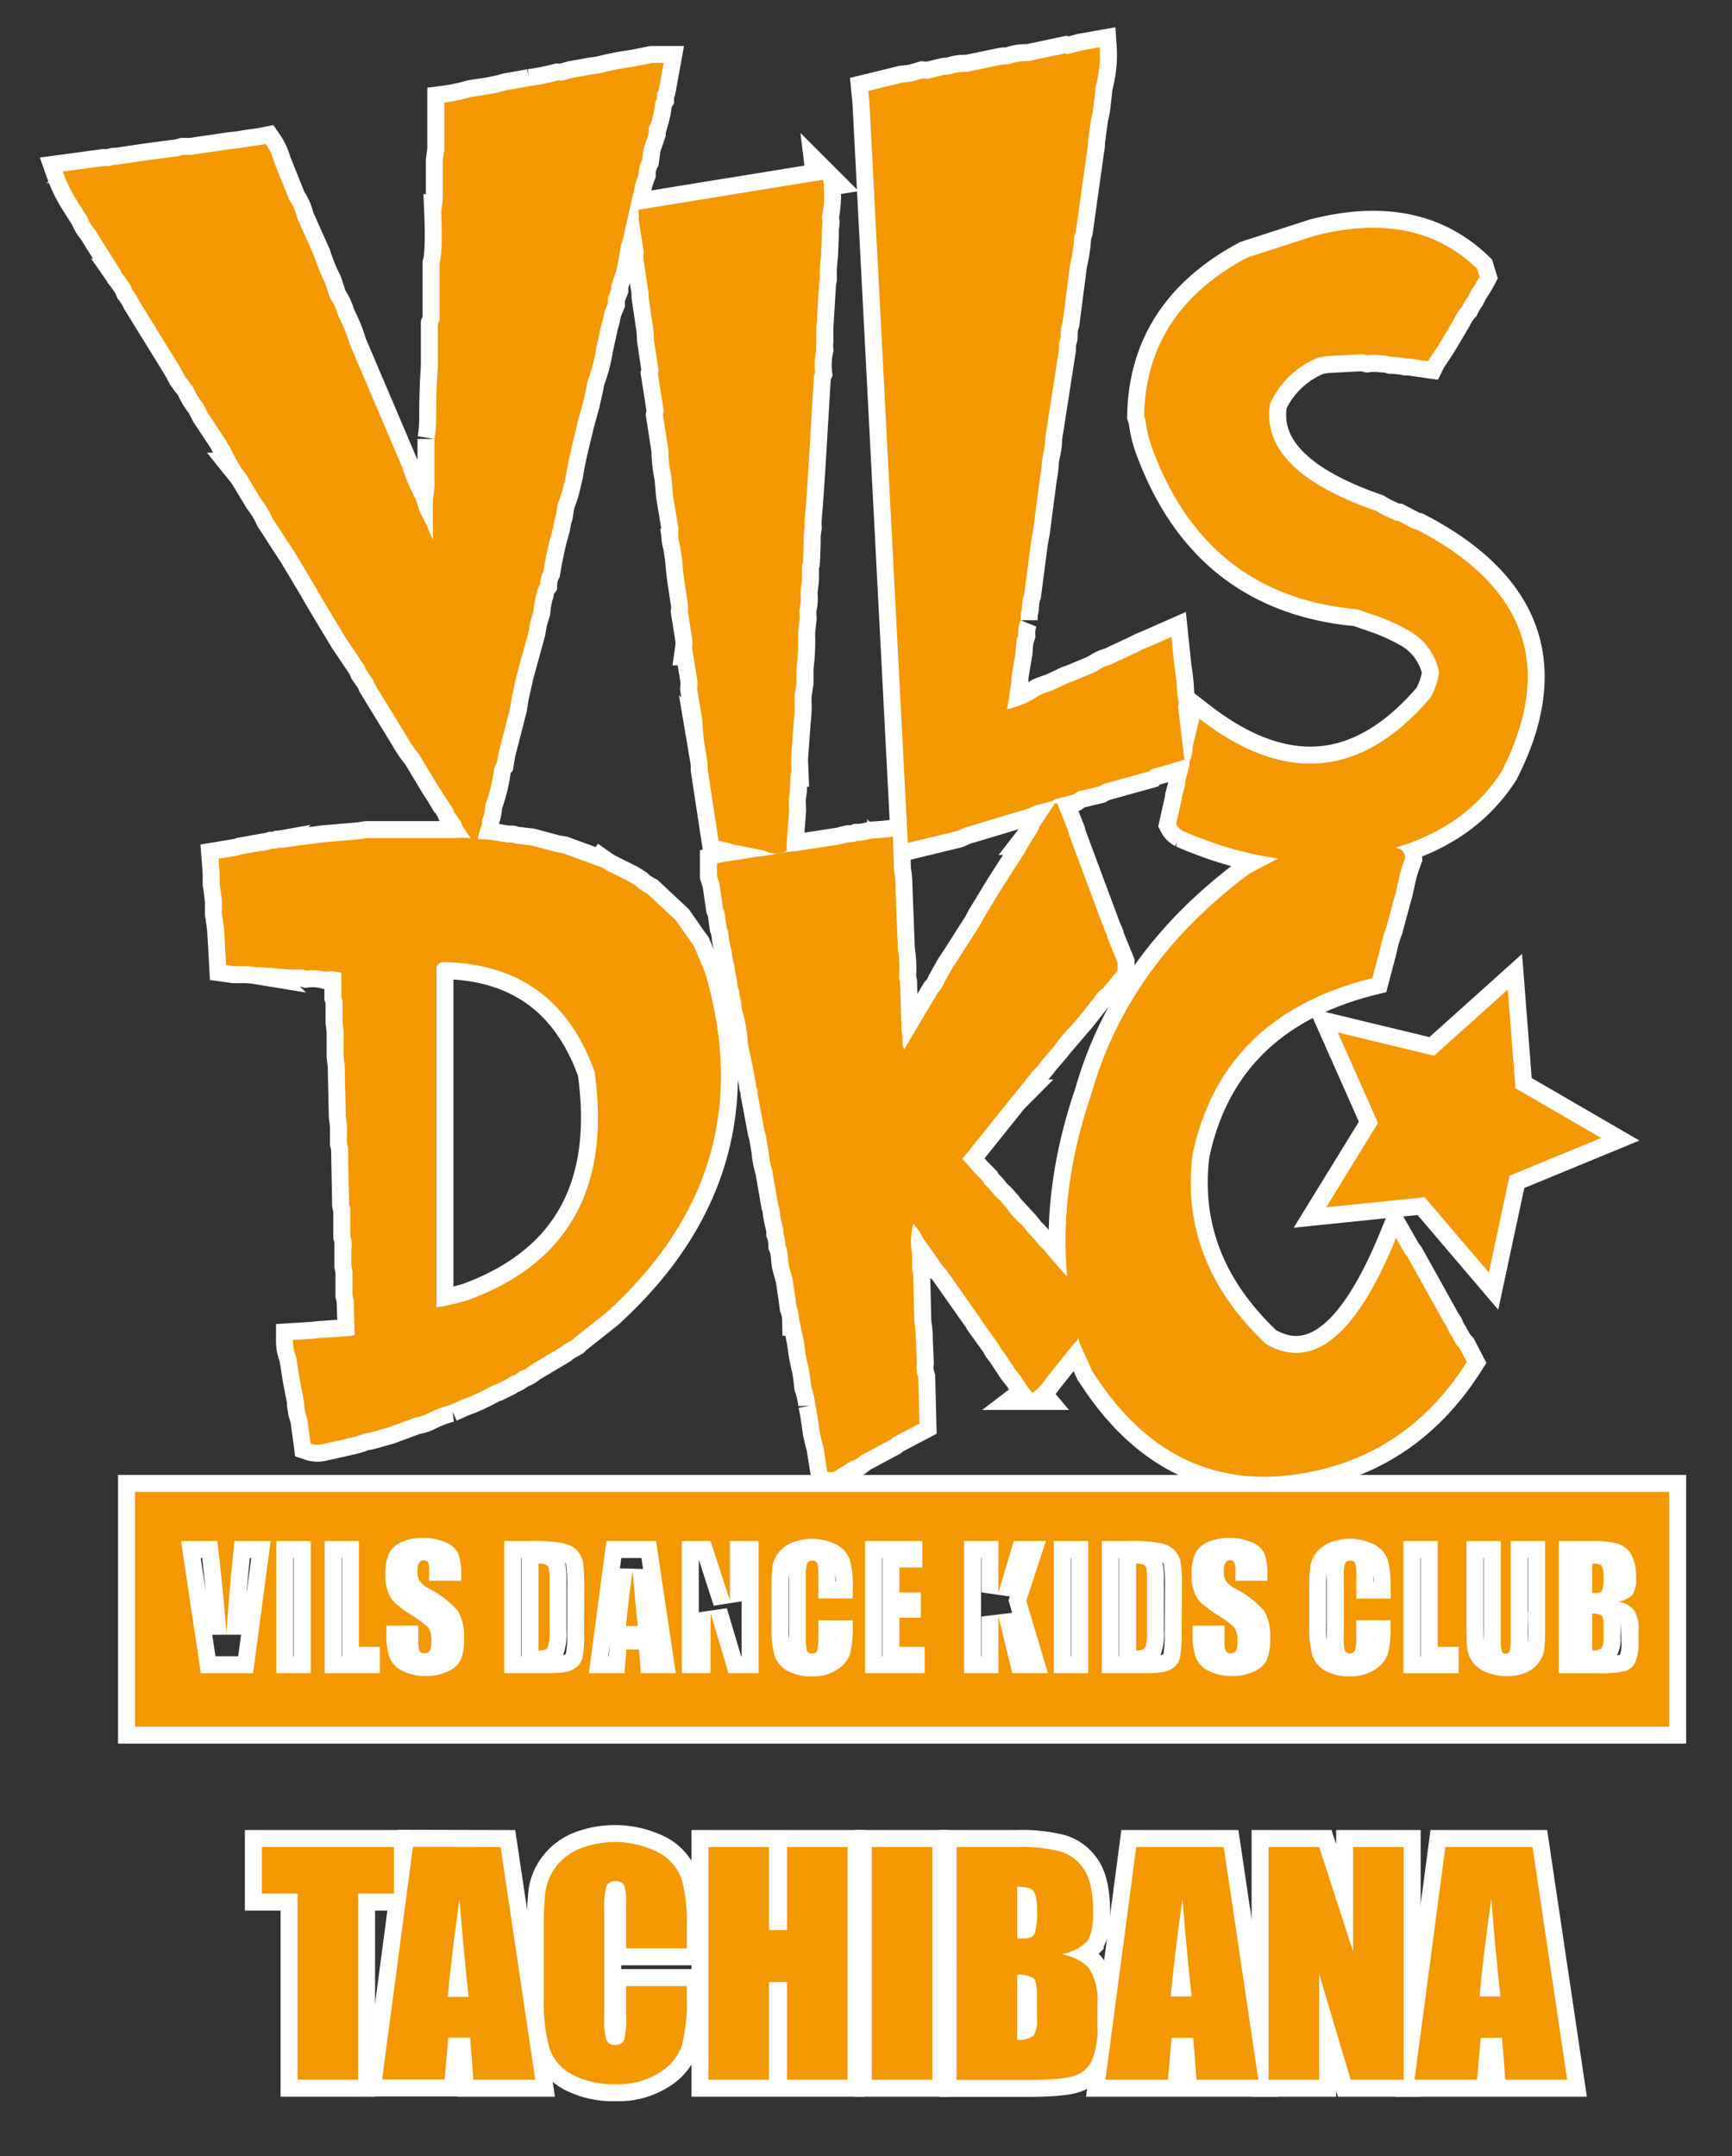 <svg id="レイヤー_1" data-name="レイヤー 1" xmlns="http://www.w3.org/2000/svg" viewBox="0 0 255 317.43"><rect x="0" y="0" width="255" height="317.43" fill="#333333" stroke="none"/><defs><style>.cls-1{fill:#f39800;}.cls-2{fill:none;stroke:#fff;stroke-width:5px;}</style></defs><title>img_logo</title><path class="cls-1" d="M96,9.27h1.71l-.73,4-.24.41v.82l-.25.41-.24,1.63c-.17.67-.29,1.15-.37,1.42a3.71,3.71,0,0,1-.37.82v.82l-.73,2.17-.25,1.83a3.9,3.9,0,0,0-.49,2,14.09,14.09,0,0,0-.74,2.65l-.24,1-1.14,5a11,11,0,0,1-.49,1.83L91,38.62l-.24,1.15L90,42v.61l-.49,1.22v.82L89,45.89l-.25,1.23-.24.81-.74,3.4A22.88,22.88,0,0,1,86.54,56l-.24,1.23-.49,2.18-.73,2.65-.74,3.05c-.49,2-.82,3.65-1,4.83l-.24,1a17.14,17.14,0,0,1-1,3.26l-.24,1.63-.24.82-.17,1L81,79.26c-.49,2-.81,3.67-1,4.89A4.37,4.37,0,0,0,79.53,86a2.9,2.9,0,0,0-.5,1.36A11.69,11.69,0,0,0,78.54,90l-.49,1.64-.24,1.42-1.72,6.26-.73,3.26-.25,1.63-1.71,6.66-.24,1.42a3.08,3.08,0,0,0-.49,1.43,23.67,23.67,0,0,1-1.23,4.82,6.2,6.2,0,0,1-.48,2.25v.61a12.31,12.31,0,0,0-.74,2.85.76.76,0,0,1-.66-.41l-1.47-2.24-.24-.61-1-1.43-.24-.6-1.22-1.84a29.79,29.79,0,0,0-1-1.57l-2.69-4.48A15.94,15.94,0,0,1,60,108.61l-4.82-7.88-.25-.61-1-1.43-.24-.61-2.69-4-.74-1.22-2.45-4.08-.72-1.22-.66-1.16-.74-1.22L45,84l-.74-1.23-.73-1.22L40.1,76.27l-.48-1a20.43,20.43,0,0,0-1.23-1.84l-2.21-3.67-.49-.61a25.37,25.37,0,0,1-1.87-3.39,2.15,2.15,0,0,1-.49-.82l-2.7-4.08-.73-1.42A9.94,9.94,0,0,1,28.43,57l-1.22-1.62L26.47,54l-6-9.72a8.57,8.57,0,0,0-1-1.63L19.21,42l-1-1.43a2.07,2.07,0,0,1-.5-.82L14.8,35.15l-.74-1.22a6.81,6.81,0,0,1-1.22-2l-1.39-2.18a21.59,21.59,0,0,1-2.2-4.49l6-.81h1a1.62,1.62,0,0,1,1-.2l4.16-.62,1.47-.2L26.23,23l.73-.2h1.22L33.57,22l1.72-.2c.76-.14,1.43-.24,2-.31s1.18-.17,1.83-.3a8.72,8.72,0,0,1,1.23,2.65l2.2,5.5a8.64,8.64,0,0,1,1.22,2.79l2.45,5.5a27.68,27.68,0,0,0,1.63,4l.74,2.24a8.83,8.83,0,0,1,1.22,2.65,23.59,23.59,0,0,1,1.71,4.22l7.76,18.21a25.15,25.15,0,0,0,2,4.69l.49,1.63.74,1.43,1.22,2.78v-6a14.87,14.87,0,0,0,.24-2.85v-6a18.71,18.71,0,0,0,.25-3.26c0-2.81.08-5.24.24-7.27V47.73l.25-.61v-8.3q.49-1.83.24-7.74a13.17,13.17,0,0,0,.25-2.79V23.6L65.41,22V15.11a25.7,25.7,0,0,0,3.91-.82l2.61-.4a25.94,25.94,0,0,0,2.7-.62l3.42-.61a31.65,31.65,0,0,0,4.08-.81h.74l1.47-.41,1.22-.2L86.79,11l1.47-.2a38.54,38.54,0,0,1,4.81-.95Z"/><path class="cls-1" d="M94,30.88l27.2-4.42A17.8,17.8,0,0,1,121,32l.11.73L121,33.89l0,.79-.12,3a21.45,21.45,0,0,0-.17,3.38l-.11.54-.41,6.76c0,.85,0,1.49,0,1.93a6.1,6.1,0,0,0,0,1.21,10.64,10.64,0,0,0-.18,3.39l-.17.36L119,69.27l-.06.91-.28,4.11-.18,2.11a8.57,8.57,0,0,0,0,1.27l-.16,1.14V79.9l-.06,2-.06,1-.12.36,0,2.06-.23,2a6.15,6.15,0,0,1-.18,2.47l.06,1.27-.23,2.06a29.77,29.77,0,0,1-.17,4.71l-.06.72,0,2-.29,1.88v1a14.75,14.75,0,0,1-.12,2.78l-.4,5.61.06,1.51a26.92,26.92,0,0,0-.23,3.14l-.17,1.33.06,1.51-.35,4.65v1.33a3.5,3.5,0,0,1-3.27-.06l-4.65-.9a2.9,2.9,0,0,0-.8-.25l-1.32-.3-1.6-10.51,0-.9-.46-2.72a35.35,35.35,0,0,1-.34-3.68l-.75-4.53.06-1.09-.8-4.89a4.89,4.89,0,0,0,0-1.44l-.63-4a4.41,4.41,0,0,0-.06-1.51l-.4-2.66c-.16-1-.29-2.19-.41-3.68l-.28-1.81a6.44,6.44,0,0,1-.23-2.54L99.09,73l-.23-2.72a19.15,19.15,0,0,1-.45-4l-.81-5.2.11-.6L96.85,55l.12-.37L96.28,50l-.06-1.27-.74-5.06,0-.61-.8-5.26.12-.54-.75-4.89Z"/><path class="cls-1" d="M127.84,13.38l5-1.22,1.33-.14,1.68-.48.75.07,2.49-.61.87-.06a5.44,5.44,0,0,1,2.37-.35l5.27-1.09,1-.06A7.09,7.09,0,0,1,151.41,9l5.43-1.15.35.13,2-.54,2.72-.48a17.39,17.39,0,0,1-.58,5.71l-.06.48L161,15.62a13.39,13.39,0,0,1-.34,1.78l-.47,3.39a5.24,5.24,0,0,1-.11,1.23l-1.68,12-.23.68-.12,1.5-.23,1.49L157.54,39l-1.1,8.51-.23.68-.06,1.49-.23.88v.82L154.13,62.9l-.24,1.49a10.49,10.49,0,0,1-.29,2.38l-.17.88-.11,1.43-.24,1.5-1,7.68-.29,1.57-1,7.68-.23.69-.12,1.42-.17.88v.82a4.93,4.93,0,0,0-.35,2.18l-.23.68-.12,1-.05.88-.58,3.4a11.79,11.79,0,0,1-.29,2.38l-.06.82-.35,1.77a14.2,14.2,0,0,0,4.87-2.11,14.76,14.76,0,0,1,1.67-.61l1.92-.89a5.68,5.68,0,0,1,1.15-.47l3.59-1.5a5.44,5.44,0,0,1,2.08-1l1-.48,2.78-1.29.92-.47,1-.41,3.24-1.43.46,4.42a30.06,30.06,0,0,1,.41,4l.23,1.36-.12.48.93,7.82-4.86,1.43-.29.27-6.83,1.9-.64.35-3.07.74L158,117l-2.49.61-.64.34-2.38.61-1.09.48L142,121.86l-1.1.48-7.24,1.76L128,15Z"/><path class="cls-1" d="M183.58,37.94l9.89-3.2q15-3.9,24,4.82l.36,1.17a16.56,16.56,0,0,1-1.17,1.92l-.51,1a9.71,9.71,0,0,0-.86,1.47,6.73,6.73,0,0,0-1.11,1.67l-1.83,3.1c-.64,1.08-1.27,2-1.88,2.89l-.2.4-2.79-.4H207a12.89,12.89,0,0,0-2.23-.25,6.19,6.19,0,0,0-1.42-.21,7.94,7.94,0,0,0-2,0l-.55-.15-.67,0-4.87.26-1.11.19A13.18,13.18,0,0,0,187,59.4q-1.64,9.84,15.62,15.82a14.53,14.53,0,0,0,2.18,1.12l.61.3.36,0L208,77.81l.55.15,1.17.61q22.83,12.53,11.37,35-5.28,8.22-15.73,11.26-14.42,4.81-31.2-2.49a2.34,2.34,0,0,1-1-1l.6-2.69.21-.86.05-.51.46-1.67v-.46l.66-2.58v-.46a5.66,5.66,0,0,0,.46-2.18l1-4.11q18.87,14.61,34-3.1a10.33,10.33,0,0,0,1.22-3.39l.05-.36a9,9,0,0,0-4.46-6.14,32.24,32.24,0,0,0-4.31-2l-2.23-.76-.92-.35q-22.07-1.94-30.13-23.24a18.41,18.41,0,0,1-1.17-4.61l-.2-.61Q168.71,45.9,183.58,37.94Z"/><path class="cls-1" d="M54,123.39H66.89a11.37,11.37,0,0,1,3.2.16,16.56,16.56,0,0,1,3.59.33l1,.16h.65l.6.16,2.28.27.66.17,3,.81,1,.16,5.82,2.13a7.21,7.21,0,0,0,1.13.65l2.94,1.47.93.6.32.32,1,.65.33.17,4.18,3.91,2.12,3.05.49.65,1.63,3.86q8.7,29.09-14.4,50.11l-4.68,3.71-.32.32-1.15.65-.65.49L78,201.07a3.5,3.5,0,0,1-1.47.81,3.62,3.62,0,0,1-1.41.82l-.49.33-1.63.81-.49.16a35.48,35.48,0,0,1-3.21,1.58l-1.3.49-1.8.82a15.61,15.61,0,0,0-3.37,1.3,5.62,5.62,0,0,1-1.63.49l-4,1.47-1.14.32-1.14.33-.65.16-.66.11a11.74,11.74,0,0,1-2.23.66l-.65.16-2.93.65a3.32,3.32,0,0,1-2.07,0L45.25,209l-.33-1.14-.16-1v-.49L44.11,203l-.16-1-.17-1.15-.16-1a8.56,8.56,0,0,1-.41-1.42,7.44,7.44,0,0,1-.08-1.14l2.61-.16L47,197l4.73-.32.49-.16-.16-5.17-.17-.65v-3.53l-.16-.82v-2.45a3.72,3.72,0,0,0-.16-1.9V177.8a.94.94,0,0,1-.17-.65l-.16-8.21-.16-.65v-2.61l-.17-1.25-.16-7.61-.16-1.3v-3.7l-.16-1.31v-3.2l-.17-.49v-3.59a6,6,0,0,0-2.44-.16,7.36,7.36,0,0,0-2.72-.17l-.49-.16H42.48l-1.74-.16c-1.2-.11-2.18-.17-2.94-.17a12.73,12.73,0,0,0-1.63-.16H34.43l-1.14-.16L33,136.92c-.11-.94-.22-1.74-.33-2.39v-1.79q-.16-1.63-.33-2.61v-1.58l-.16-2.12,2-.33.92-.16.49-.16,2.77-.49a5.52,5.52,0,0,0,1.63-.32A2.35,2.35,0,0,0,41,124.8h.65l3.59-.49,1-.11,1.09-.16,5.65-.49ZM87.54,157.8q-5.66-15.87-22.28-16.15a1.05,1.05,0,0,0-1,.76v50a6.05,6.05,0,0,0,2-.33l.82-.16,1.79-.49Q91.13,183.29,87.54,157.8Z"/><path class="cls-1" d="M155.28,118.27h.36l1.64,4.14.16.62,5.24,14.06a2.57,2.57,0,0,1,.37,1l1.48,3.62v1.2l-2.17,2.63a2.77,2.77,0,0,0-1,1l-2.49,3.15-.58.67-.53.62a21.19,21.19,0,0,0-2.53,3l-1.81,2.12a11.75,11.75,0,0,1-1.42,1.65l-2.91,3.68a5.6,5.6,0,0,0-.53.62l-6.88,8.58a22.54,22.54,0,0,1,1.64,1.86l1.43,1.45.16.36a9.49,9.49,0,0,1,1.48,1.66,13.34,13.34,0,0,1,2.33,2.63l.9,1,.74.68a13.68,13.68,0,0,1,1.05,1.29,12.29,12.29,0,0,1,1.49,1.65l.68.68,1.85,2.17,1.59,1.81.9,1,.37.31a20.47,20.47,0,0,1,2.17,2.48c.49.56.92,1,1.27,1.35a15.56,15.56,0,0,1-2.33,3.31l-.37.3-.53.83a8.66,8.66,0,0,0-.9,1l-3.43,4.3-.9,1.19-.59.62-.68.52a16.17,16.17,0,0,1-1.64-2.33l-.9-1.14-.9-1.35a14.69,14.69,0,0,0-1.27-1.81l-.37-.67-2.38-3.31-.16-.31-5.24-7.44-.36-.31-.9-1.35-2-2.79-.52-1-.9-1.14a11.53,11.53,0,0,0-.17,4.6V187a4,4,0,0,1,.17,1.29l.16,6.46a12.12,12.12,0,0,1,.21,2.33l.15,3.62a4.67,4.67,0,0,0,.21,2.12l.17,6.78-3.81,2-.37.31-4.34,2.33-.9.67-.53.15-2.7,1.66h-.9l-.58-3.67-.31-1.14-.22-1-.15-1c-.15-1.21-.33-2.26-.53-3.16a12.48,12.48,0,0,0-.59-2.64l-.15-1.34-.21-1.29a25.94,25.94,0,0,1-.69-3.83l-.21-1-.53-2.48a5.26,5.26,0,0,0-.37-1.81l-.16-1.29c-.14-.9-.24-1.53-.29-1.92s-.13-.79-.24-1.24l-.37-1.34A8.34,8.34,0,0,1,116,185l-.15-1.13-.22-.52a5.93,5.93,0,0,0-.31-1.81v-.62a15.65,15.65,0,0,1-.58-3l-.17-.52-.89-5.12a12.48,12.48,0,0,1-.53-2.79c-.14-.76-.24-1.34-.29-1.73a7.07,7.07,0,0,0-.29-1.21L111.53,161v-.67a.73.73,0,0,1-.22-.62l-.52-2.84-.53-2.49a8.06,8.06,0,0,1-.21-1.65l-.16-1.14-.16-1c-.14-.65-.27-1.18-.39-1.58a4.52,4.52,0,0,1-.19-1.42,5.63,5.63,0,0,1-.32-1.65l-.21-.62-.16-1.19-.21-1-.16-1.13a8.29,8.29,0,0,1-.37-2,13.67,13.67,0,0,1-.53-2.95l-.21-.51-.32-2.28-.21-.51-.53-3.62-.37-1.19v-1.82a17.46,17.46,0,0,1,2.7-.46l3.06-.52a24.36,24.36,0,0,0,2.84-.41,24.07,24.07,0,0,1,3-.41l6.5-1,1.27-.32a2.94,2.94,0,0,0,1.27-.2,7,7,0,0,0,2-.32l2-.15,1.27-.15.16,4.91a11.79,11.79,0,0,1,.21,2.33l.37,9.41a17.16,17.16,0,0,1,.16,4.14l.16.66.21,7.09a11.5,11.5,0,0,1,.15,2l.22.82,5-8.43a3.25,3.25,0,0,0,.48-.59,5.15,5.15,0,0,0,.47-.91l1.22-2.17.95-1.44,3.07-4.81.53-1,2.7-4.45L148,130l2.75-4.29a4,4,0,0,0,.37-.67l1-1.66a5.88,5.88,0,0,0,.9-1.65l2-3Z"/><path class="cls-1" d="M191.8,125.07l3.65-.51a23.17,23.17,0,0,1,10.66.43,1.62,1.62,0,0,1,.78,1.33,21,21,0,0,0-1.08,3.69l-.29,1.31-.32,1.15-1.13,4.19a18.5,18.5,0,0,0-.87,3L202.06,144q-22.18,5.5-26.49,26-1.94,15.84,10.81,27.86,10.34,6.06,19.16-15.58l1.27,2.23.37.45,5.36,9.64.4.61.25.58,1.27,2.24.43.44,1.07,2.06q-9.19,14.46-25.71,16.62-17.83,2.24-28.84-14.37l-.57-.84-1.9-4.24q-4.86-17.28,1.74-36.63,5.46-19.25,23.33-32.48l4.17-2.2,2-.78A4.18,4.18,0,0,0,191.8,125.07Z"/><path class="cls-1" d="M80.43,230.38a2.67,2.67,0,0,0-1.14-.17V243c.73,0,1.18-.15,1.35-.44a6.33,6.33,0,0,0,.26-2.39v-7.56a9.52,9.52,0,0,0-.09-1.7A.86.86,0,0,0,80.43,230.38Z"/><path class="cls-1" d="M92.17,239.4h1.74q-.39-3.32-.77-8.18C92.63,235,92.3,237.68,92.17,239.4Z"/><path class="cls-1" d="M234.42,237.57V243a2.21,2.21,0,0,0,1.37-.34,2.41,2.41,0,0,0,.29-1.48v-1.81c0-.84-.08-1.35-.26-1.52A2.49,2.49,0,0,0,234.42,237.57Z"/><path class="cls-1" d="M168.4,230.38a2.67,2.67,0,0,0-1.14-.17V243c.73,0,1.18-.15,1.35-.44a6.33,6.33,0,0,0,.26-2.39v-7.56a9.52,9.52,0,0,0-.09-1.7A.86.86,0,0,0,168.4,230.38Z"/><path class="cls-1" d="M235.48,230.32a3.8,3.8,0,0,0-1.06-.11v4.33h.51c.49,0,.81-.12.95-.37a6.23,6.23,0,0,0,.2-2.1,3.49,3.49,0,0,0-.16-1.28A.83.83,0,0,0,235.48,230.32Z"/><path class="cls-1" d="M19.88,219.65v34.56H245.75V219.65Zm17.38,26.7H29.57l-2.92-19.47H32q.93,8,1.33,13.62c.26-3.76.53-7.09.83-10l.35-3.62h5.34Zm8.5,0H40.69V226.88h5.07Zm10.17,0H47.79V226.88h5.06v15.58h3.08Zm11.88-1.91a3.76,3.76,0,0,1-1.88,1.65,7.47,7.47,0,0,1-3.24.67,7.17,7.17,0,0,1-3.47-.78,3.76,3.76,0,0,1-1.89-2,10.12,10.12,0,0,1-.44-3.37v-1.28h4.7v2.37a3.17,3.17,0,0,0,.2,1.41.78.78,0,0,0,.71.31.83.83,0,0,0,.75-.4,2.3,2.3,0,0,0,.25-1.18,3.7,3.7,0,0,0-.47-2.25,16.32,16.32,0,0,0-2.38-1.76,23.16,23.16,0,0,1-2.5-1.82,4.26,4.26,0,0,1-1-1.56,6.84,6.84,0,0,1-.41-2.55,7.07,7.07,0,0,1,.58-3.27,3.83,3.83,0,0,1,1.84-1.62,7.52,7.52,0,0,1,3.08-.58,7.9,7.9,0,0,1,3.36.64,3.54,3.54,0,0,1,1.84,1.6,8.52,8.52,0,0,1,.46,3.29v.77H63.18v-1.44a2.77,2.77,0,0,0-.18-1.28.66.66,0,0,0-.6-.29.75.75,0,0,0-.69.38,2.09,2.09,0,0,0-.24,1.13,3.15,3.15,0,0,0,.27,1.47,3.67,3.67,0,0,0,1.43,1.19,14.52,14.52,0,0,1,4.25,3.29,7.5,7.5,0,0,1,.89,4.15A7.18,7.18,0,0,1,67.81,244.44ZM86,240.56a16.09,16.09,0,0,1-.25,3.51,2.58,2.58,0,0,1-.86,1.38,3.62,3.62,0,0,1-1.52.7,13.8,13.8,0,0,1-2.72.2H74.23V226.88H78a23.13,23.13,0,0,1,5,.34,3.81,3.81,0,0,1,2,1.1,3.61,3.61,0,0,1,.84,1.72,26.11,26.11,0,0,1,.17,3.71Zm8.35,5.79-.27-3.5H92.23l-.3,3.5H86.7l2.58-19.47h7.31l2.9,19.47Zm17.34,0h-4.44l-2.63-8.86v8.86h-4.24V226.88h4.24l2.84,8.76v-8.76h4.23Zm13.85-11h-5.06V232a6.46,6.46,0,0,0-.16-1.85.71.71,0,0,0-.72-.37.76.76,0,0,0-.79.45,6.89,6.89,0,0,0-.17,1.93v9a6.39,6.39,0,0,0,.17,1.85.71.71,0,0,0,.75.43.71.71,0,0,0,.75-.43,7.41,7.41,0,0,0,.17-2v-2.45h5.06v.76a15.23,15.23,0,0,1-.42,4.29,4.42,4.42,0,0,1-1.89,2.21,6.44,6.44,0,0,1-3.6,1,7.44,7.44,0,0,1-3.67-.81,3.92,3.92,0,0,1-1.91-2.23,14.4,14.4,0,0,1-.47-4.29v-5.68a26.74,26.74,0,0,1,.14-3.16,4.45,4.45,0,0,1,.86-2,4.85,4.85,0,0,1,2-1.53,8.12,8.12,0,0,1,6.6.3,4.21,4.21,0,0,1,1.92,2.16,13.16,13.16,0,0,1,.45,4Zm10.6,11h-8.78V226.88h8.44v3.9h-3.38v3.68h3.16v3.71h-3.16v4.29h3.72Zm12.9,0L147,238v8.35h-5.06V226.88H147v7.56l2.26-7.56H154l-2.9,8.79,3.18,10.68Zm11.17,0h-5.06V226.88h5.06Zm13.76-5.79a16.09,16.09,0,0,1-.25,3.51,2.58,2.58,0,0,1-.86,1.38,3.58,3.58,0,0,1-1.51.7,13.87,13.87,0,0,1-2.72.2H162.2V226.88H166a23.13,23.13,0,0,1,5,.34,3.81,3.81,0,0,1,2,1.1,3.52,3.52,0,0,1,.84,1.72,26.11,26.11,0,0,1,.17,3.71Zm12.54,3.88a3.84,3.84,0,0,1-1.88,1.65,7.51,7.51,0,0,1-3.25.67,7.13,7.13,0,0,1-3.46-.78,3.76,3.76,0,0,1-1.89-2,9.87,9.87,0,0,1-.44-3.37v-1.28h4.7v2.37a3.17,3.17,0,0,0,.2,1.41.77.77,0,0,0,.71.31.83.83,0,0,0,.75-.4,2.31,2.31,0,0,0,.24-1.18,3.7,3.7,0,0,0-.47-2.25,15.47,15.47,0,0,0-2.37-1.76,22.14,22.14,0,0,1-2.5-1.82,4,4,0,0,1-1-1.56,6.84,6.84,0,0,1-.41-2.55,7.22,7.22,0,0,1,.57-3.27,3.9,3.9,0,0,1,1.85-1.62,7.52,7.52,0,0,1,3.08-.58,8,8,0,0,1,3.36.64,3.54,3.54,0,0,1,1.84,1.6,8.56,8.56,0,0,1,.45,3.29v.77h-4.7v-1.44a2.6,2.6,0,0,0-.19-1.28.64.64,0,0,0-.6-.29.75.75,0,0,0-.68.38,2.09,2.09,0,0,0-.24,1.13,3.15,3.15,0,0,0,.27,1.47,3.67,3.67,0,0,0,1.43,1.19,14.67,14.67,0,0,1,4.25,3.29,7.51,7.51,0,0,1,.88,4.15A7.2,7.2,0,0,1,186.47,244.44Zm18.24-9.08h-5.06V232a6,6,0,0,0-.17-1.85.71.71,0,0,0-.71-.37.75.75,0,0,0-.79.45,6.4,6.4,0,0,0-.18,1.93v9A5.94,5.94,0,0,0,198,243a.86.86,0,0,0,1.49,0,6.89,6.89,0,0,0,.18-2v-2.45h5.06v.76a14.78,14.78,0,0,1-.43,4.29,4.44,4.44,0,0,1-1.88,2.21,6.46,6.46,0,0,1-3.61,1,7.4,7.4,0,0,1-3.66-.81,4,4,0,0,1-1.92-2.23,14.74,14.74,0,0,1-.47-4.29v-5.68a24.31,24.31,0,0,1,.15-3.16,4.45,4.45,0,0,1,.86-2,4.79,4.79,0,0,1,2-1.53,8.12,8.12,0,0,1,6.6.3,4.15,4.15,0,0,1,1.91,2.16,12.79,12.79,0,0,1,.46,4Zm10,11h-8.14V226.88h5.06v15.58h3.08Zm12.73-6.46a24,24,0,0,1-.14,3.11,4.28,4.28,0,0,1-.85,1.84,4.42,4.42,0,0,1-1.88,1.43,7.08,7.08,0,0,1-2.73.49,7.8,7.8,0,0,1-3.08-.58,4.58,4.58,0,0,1-2-1.5,4.18,4.18,0,0,1-.78-2q-.12-1-.12-4.32V226.88h5.06v14.6a5.35,5.35,0,0,0,.15,1.63.53.53,0,0,0,.55.35.61.61,0,0,0,.63-.39,8.11,8.11,0,0,0,.13-1.84V226.88h5.06Zm13.75,1.89a7.34,7.34,0,0,1-.45,2.92,2.46,2.46,0,0,1-1.44,1.3,14.83,14.83,0,0,1-4,.35h-5.86V226.88h5a13.38,13.38,0,0,1,3.63.37,3.6,3.6,0,0,1,2,1.51,6.75,6.75,0,0,1,.76,3.66,4,4,0,0,1-.53,2.38,3.79,3.79,0,0,1-2.11,1,3.79,3.79,0,0,1,2.38,1.32,5,5,0,0,1,.63,2.83Z"/><polygon class="cls-1" points="221.99 145.69 223.12 160.22 235.73 167.54 222.25 173.1 219.2 187.35 209.75 176.26 195.25 177.75 202.88 165.34 196.97 152.01 211.14 155.43 221.99 145.69"/><path class="cls-1" d="M58,271.93v6.86H52.72v27.4H43.81v-27.4H38.55v-6.86Z"/><path class="cls-1" d="M73.7,271.93l5.1,34.26H69.69L69.22,300H66l-.54,6.16h-9.2l4.54-34.26ZM69,294q-.67-5.82-1.35-14.39-1.36,9.84-1.71,14.39Z"/><path class="cls-1" d="M101.11,286.85H92.2v-6a10.66,10.66,0,0,0-.28-3.24,1.25,1.25,0,0,0-1.26-.65,1.32,1.32,0,0,0-1.4.78,11.82,11.82,0,0,0-.3,3.39v15.91a11,11,0,0,0,.3,3.26,1.26,1.26,0,0,0,1.33.76,1.24,1.24,0,0,0,1.3-.76,12.26,12.26,0,0,0,.31-3.59v-4.3h8.91v1.33a26.31,26.31,0,0,1-.75,7.54,7.67,7.67,0,0,1-3.32,3.9,11.37,11.37,0,0,1-6.34,1.68,13.16,13.16,0,0,1-6.45-1.42,6.87,6.87,0,0,1-3.37-3.93,25.75,25.75,0,0,1-.82-7.54V284a44.6,44.6,0,0,1,.25-5.55,7.76,7.76,0,0,1,1.51-3.56,8.38,8.38,0,0,1,3.49-2.7,14.22,14.22,0,0,1,11.63.54,7.21,7.21,0,0,1,3.36,3.79,22.63,22.63,0,0,1,.81,7.07Z"/><path class="cls-1" d="M124.78,271.93v34.26h-8.9V291.8h-2.67v14.39H104.3V271.93h8.91v12.25h2.67V271.93Z"/><path class="cls-1" d="M137.27,271.93v34.26h-8.91V271.93Z"/><path class="cls-1" d="M140.84,271.93h8.89a23.35,23.35,0,0,1,6.38.66,6.36,6.36,0,0,1,3.5,2.65c.89,1.34,1.33,3.48,1.33,6.44,0,2-.31,3.4-.94,4.19a6.63,6.63,0,0,1-3.71,1.82c2.05.46,3.45,1.23,4.18,2.31a8.9,8.9,0,0,1,1.11,5v3.17a12.61,12.61,0,0,1-.8,5.15,4.28,4.28,0,0,1-2.53,2.28q-1.73.62-7.11.62h-10.3Zm8.91,5.86v7.62l.89,0c.87,0,1.43-.22,1.67-.65a10.54,10.54,0,0,0,.36-3.69,5.88,5.88,0,0,0-.3-2.25,1.4,1.4,0,0,0-.77-.81A6.68,6.68,0,0,0,149.75,277.79Zm0,12.95v9.59a3.81,3.81,0,0,0,2.4-.6,4.11,4.11,0,0,0,.52-2.6v-3.19c0-1.47-.16-2.36-.47-2.67A4.15,4.15,0,0,0,149.75,290.74Z"/><path class="cls-1" d="M180.17,271.93l5.09,34.26h-9.1l-.48-6.16h-3.19l-.53,6.16h-9.21l4.54-34.26Zm-4.72,22q-.67-5.82-1.36-14.39-1.36,9.84-1.71,14.39Z"/><path class="cls-1" d="M206.66,271.93v34.26h-7.81l-4.63-15.57v15.57h-7.45V271.93h7.45l5,15.43V271.93Z"/><path class="cls-1" d="M225.63,271.93l5.1,34.26h-9.11l-.47-6.16H218l-.53,6.16h-9.21l4.54-34.26Zm-4.72,22q-.67-5.82-1.35-14.39-1.37,9.84-1.71,14.39Z"/><path class="cls-2" d="M96,9.27h1.71l-.73,4-.24.41v.82l-.25.41-.24,1.63c-.17.67-.29,1.15-.37,1.42a3.71,3.71,0,0,1-.37.82v.82l-.73,2.17-.25,1.83a3.9,3.9,0,0,0-.49,2,14.09,14.09,0,0,0-.74,2.65l-.24,1-1.14,5a11,11,0,0,1-.49,1.83L91,38.62l-.24,1.15L90,42v.61l-.49,1.22v.82L89,45.89l-.25,1.23-.24.81-.74,3.4A22.88,22.88,0,0,1,86.54,56l-.24,1.23-.49,2.18-.73,2.65-.74,3.05c-.49,2-.82,3.65-1,4.83l-.24,1a17.14,17.14,0,0,1-1,3.26l-.24,1.63-.24.82-.17,1L81,79.26c-.49,2-.81,3.67-1,4.89A4.37,4.37,0,0,0,79.53,86a2.9,2.9,0,0,0-.5,1.36A11.69,11.69,0,0,0,78.54,90l-.49,1.64-.24,1.42-1.72,6.26-.73,3.26-.25,1.63-1.71,6.66-.24,1.42a3.08,3.08,0,0,0-.49,1.43,23.67,23.67,0,0,1-1.23,4.82,6.2,6.2,0,0,1-.48,2.25v.61a12.31,12.31,0,0,0-.74,2.85.76.76,0,0,1-.66-.41l-1.47-2.24-.24-.61-1-1.43-.24-.6-1.22-1.84a29.79,29.79,0,0,0-1-1.57l-2.69-4.48A15.94,15.94,0,0,1,60,108.61l-4.82-7.88-.25-.61-1-1.43-.24-.61-2.69-4-.74-1.22-2.45-4.08-.72-1.22-.66-1.16-.74-1.22L45,84l-.74-1.23-.73-1.22L40.1,76.27l-.48-1a20.43,20.43,0,0,0-1.23-1.84l-2.21-3.67-.49-.61a25.37,25.37,0,0,1-1.87-3.39,2.15,2.15,0,0,1-.49-.82l-2.7-4.08-.73-1.42A9.94,9.94,0,0,1,28.43,57l-1.22-1.62L26.47,54l-6-9.72a8.57,8.57,0,0,0-1-1.63L19.21,42l-1-1.43a2.07,2.07,0,0,1-.5-.82L14.8,35.15l-.74-1.22a6.81,6.81,0,0,1-1.22-2l-1.39-2.18a21.59,21.59,0,0,1-2.2-4.49l6-.81h1a1.62,1.62,0,0,1,1-.2l4.16-.62,1.47-.2L26.23,23l.73-.2h1.22L33.57,22l1.72-.2c.76-.14,1.43-.24,2-.31s1.18-.17,1.83-.3a8.72,8.72,0,0,1,1.23,2.65l2.2,5.5a8.64,8.64,0,0,1,1.22,2.79l2.45,5.5a27.68,27.68,0,0,0,1.63,4l.74,2.24a8.83,8.83,0,0,1,1.22,2.65,23.59,23.59,0,0,1,1.71,4.22l7.76,18.21a25.15,25.15,0,0,0,2,4.69l.49,1.63.74,1.43,1.22,2.78v-6a14.87,14.87,0,0,0,.24-2.85v-6a18.71,18.71,0,0,0,.25-3.26c0-2.81.08-5.24.24-7.27V47.73l.25-.61v-8.3q.49-1.83.24-7.74a13.17,13.17,0,0,0,.25-2.79V23.6L65.41,22V15.11a25.7,25.7,0,0,0,3.91-.82l2.61-.4a25.94,25.94,0,0,0,2.7-.62l3.42-.61a31.65,31.65,0,0,0,4.08-.81h.74l1.47-.41,1.22-.2L86.79,11l1.47-.2a38.54,38.54,0,0,1,4.81-.95Z"/><path class="cls-2" d="M94,30.88l27.2-4.42A17.8,17.8,0,0,1,121,32l.11.73L121,33.89l0,.79-.12,3a21.45,21.45,0,0,0-.17,3.38l-.11.54-.41,6.76c0,.85,0,1.49,0,1.93a6.1,6.1,0,0,0,0,1.21,10.64,10.64,0,0,0-.18,3.39l-.17.36L119,69.27l-.06.91-.28,4.11-.18,2.11a8.57,8.57,0,0,0,0,1.27l-.16,1.14V79.9l-.06,2-.06,1-.12.36,0,2.06-.23,2a6.15,6.15,0,0,1-.18,2.47l.06,1.27-.23,2.06a29.77,29.77,0,0,1-.17,4.71l-.06.72,0,2-.29,1.88v1a14.75,14.75,0,0,1-.12,2.78l-.4,5.61.06,1.51a26.92,26.92,0,0,0-.23,3.14l-.17,1.33.06,1.51-.35,4.65v1.33a3.5,3.5,0,0,1-3.27-.06l-4.65-.9a2.9,2.9,0,0,0-.8-.25l-1.32-.3-1.6-10.51,0-.9-.46-2.72a35.35,35.35,0,0,1-.34-3.68l-.75-4.53.06-1.09-.8-4.89a4.89,4.89,0,0,0,0-1.44l-.63-4a4.41,4.41,0,0,0-.06-1.51l-.4-2.66c-.16-1-.29-2.19-.41-3.68l-.28-1.81a6.44,6.44,0,0,1-.23-2.54L99.09,73l-.23-2.72a19.15,19.15,0,0,1-.45-4l-.81-5.2.11-.6L96.85,55l.12-.37L96.28,50l-.06-1.27-.74-5.06,0-.61-.8-5.26.12-.54-.75-4.89Z"/><path class="cls-2" d="M127.84,13.38l5-1.22,1.33-.14,1.68-.48.75.07,2.49-.61.87-.06a5.44,5.44,0,0,1,2.37-.35l5.27-1.09,1-.06A7.09,7.09,0,0,1,151.41,9l5.43-1.15.35.13,2-.54,2.72-.48a17.39,17.39,0,0,1-.58,5.71l-.06.48L161,15.62a13.39,13.39,0,0,1-.34,1.78l-.47,3.39a5.24,5.24,0,0,1-.11,1.23l-1.68,12-.23.68-.12,1.5-.23,1.49L157.54,39l-1.1,8.51-.23.68-.06,1.49-.23.88v.82L154.13,62.9l-.24,1.49a10.49,10.49,0,0,1-.29,2.38l-.17.88-.11,1.43-.24,1.5-1,7.68-.29,1.57-1,7.68-.23.69-.12,1.42-.17.88v.82a4.93,4.93,0,0,0-.35,2.18l-.23.68-.12,1-.05.88-.58,3.4a11.79,11.79,0,0,1-.29,2.38l-.06.82-.35,1.77a14.2,14.2,0,0,0,4.87-2.11,14.76,14.76,0,0,1,1.67-.61l1.92-.89a5.68,5.68,0,0,1,1.15-.47l3.59-1.5a5.44,5.44,0,0,1,2.08-1l1-.48,2.78-1.29.92-.47,1-.41,3.24-1.43.46,4.42a30.06,30.06,0,0,1,.41,4l.23,1.36-.12.48.93,7.82-4.86,1.43-.29.27-6.83,1.9-.64.35-3.07.74L158,117l-2.49.61-.64.34-2.38.61-1.09.48L142,121.86l-1.1.48-7.24,1.76L128,15Z"/><path class="cls-2" d="M183.58,37.94l9.89-3.2q15-3.9,24,4.82l.36,1.17a16.56,16.56,0,0,1-1.17,1.92l-.51,1a9.71,9.71,0,0,0-.86,1.47,6.73,6.73,0,0,0-1.11,1.67l-1.83,3.1c-.64,1.08-1.27,2-1.88,2.89l-.2.4-2.79-.4H207a12.89,12.89,0,0,0-2.23-.25,6.19,6.19,0,0,0-1.42-.21,7.94,7.94,0,0,0-2,0l-.55-.15-.67,0-4.87.26-1.11.19A13.18,13.18,0,0,0,187,59.4q-1.64,9.84,15.62,15.82a14.53,14.53,0,0,0,2.18,1.12l.61.3.36,0L208,77.81l.55.15,1.17.61q22.83,12.53,11.37,35-5.28,8.22-15.73,11.26-14.42,4.81-31.2-2.49a2.34,2.34,0,0,1-1-1l.6-2.69.21-.86.05-.51.46-1.67v-.46l.66-2.58v-.46a5.66,5.66,0,0,0,.46-2.18l1-4.11q18.87,14.61,34-3.1a10.33,10.33,0,0,0,1.22-3.39l.05-.36a9,9,0,0,0-4.46-6.14,32.24,32.24,0,0,0-4.31-2l-2.23-.76-.92-.35q-22.07-1.94-30.13-23.24a18.41,18.41,0,0,1-1.17-4.61l-.2-.61Q168.71,45.9,183.58,37.94Z"/><path class="cls-2" d="M54,123.39H66.89a11.37,11.37,0,0,1,3.2.16,16.56,16.56,0,0,1,3.59.33l1,.16h.65l.6.16,2.28.27.66.17,3,.81,1,.16,5.82,2.13a7.21,7.21,0,0,0,1.13.65l2.94,1.47.93.6.32.32,1,.65.33.17,4.18,3.91,2.12,3.05.49.65,1.63,3.86q8.7,29.09-14.4,50.11l-4.68,3.71-.32.32-1.15.65-.65.49L78,201.07a3.5,3.5,0,0,1-1.47.81,3.62,3.62,0,0,1-1.41.82l-.49.33-1.63.81-.49.16a35.48,35.48,0,0,1-3.21,1.58l-1.3.49-1.8.82a15.61,15.61,0,0,0-3.37,1.3,5.62,5.62,0,0,1-1.63.49l-4,1.47-1.14.32-1.14.33-.65.16-.66.11a11.74,11.74,0,0,1-2.23.66l-.65.16-2.93.65a3.32,3.32,0,0,1-2.07,0L45.25,209l-.33-1.14-.16-1v-.49L44.11,203l-.16-1-.17-1.15-.16-1a8.56,8.56,0,0,1-.41-1.42,7.44,7.44,0,0,1-.08-1.14l2.61-.16L47,197l4.73-.32.49-.16-.16-5.17-.17-.65v-3.53l-.16-.82v-2.45a3.72,3.72,0,0,0-.16-1.9V177.8a.94.94,0,0,1-.17-.65l-.16-8.21-.16-.65v-2.61l-.17-1.25-.16-7.61-.16-1.3v-3.7l-.16-1.31v-3.2l-.17-.49v-3.59a6,6,0,0,0-2.44-.16,7.36,7.36,0,0,0-2.72-.17l-.49-.16H42.48l-1.74-.16c-1.2-.11-2.18-.17-2.94-.17a12.73,12.73,0,0,0-1.63-.16H34.43l-1.14-.16L33,136.92c-.11-.94-.22-1.74-.33-2.39v-1.79q-.16-1.63-.33-2.61v-1.58l-.16-2.12,2-.33.92-.16.49-.16,2.77-.49a5.52,5.52,0,0,0,1.63-.32A2.35,2.35,0,0,0,41,124.8h.65l3.59-.49,1-.11,1.09-.16,5.65-.49ZM87.54,157.8q-5.66-15.87-22.28-16.15a1.05,1.05,0,0,0-1,.76v50a6.05,6.05,0,0,0,2-.33l.82-.16,1.79-.49Q91.13,183.29,87.54,157.8Z"/><path class="cls-2" d="M155.28,118.27h.36l1.64,4.14.16.62,5.24,14.06a2.57,2.57,0,0,1,.37,1l1.48,3.62v1.2l-2.17,2.63a2.77,2.77,0,0,0-1,1l-2.49,3.15-.58.67-.53.62a21.19,21.19,0,0,0-2.53,3l-1.81,2.12a11.75,11.75,0,0,1-1.42,1.65l-2.91,3.68a5.6,5.6,0,0,0-.53.62l-6.88,8.58a22.54,22.54,0,0,1,1.64,1.86l1.43,1.45.16.36a9.49,9.49,0,0,1,1.48,1.66,13.34,13.34,0,0,1,2.33,2.63l.9,1,.74.68a13.68,13.68,0,0,1,1.05,1.29,12.29,12.29,0,0,1,1.49,1.65l.68.68,1.85,2.17,1.59,1.81.9,1,.37.31a20.47,20.47,0,0,1,2.17,2.48c.49.56.92,1,1.27,1.35a15.56,15.56,0,0,1-2.33,3.31l-.37.3-.53.83a8.66,8.66,0,0,0-.9,1l-3.43,4.3-.9,1.19-.59.62-.68.52a16.17,16.17,0,0,1-1.64-2.33l-.9-1.14-.9-1.35a14.69,14.69,0,0,0-1.27-1.81l-.37-.67-2.38-3.31-.16-.31-5.24-7.44-.36-.31-.9-1.35-2-2.79-.52-1-.9-1.14a11.53,11.53,0,0,0-.17,4.6V187a4,4,0,0,1,.17,1.29l.16,6.46a12.12,12.12,0,0,1,.21,2.33l.15,3.62a4.67,4.67,0,0,0,.21,2.12l.17,6.78-3.81,2-.37.31-4.34,2.33-.9.67-.53.15-2.7,1.66h-.9l-.58-3.67-.31-1.14-.22-1-.15-1c-.15-1.21-.33-2.26-.53-3.16a12.48,12.48,0,0,0-.59-2.64l-.15-1.34-.21-1.29a25.94,25.94,0,0,1-.69-3.83l-.21-1-.53-2.48a5.26,5.26,0,0,0-.37-1.81l-.16-1.29c-.14-.9-.24-1.53-.29-1.92s-.13-.79-.24-1.24l-.37-1.34A8.34,8.34,0,0,1,116,185l-.15-1.13-.22-.52a5.93,5.93,0,0,0-.31-1.81v-.62a15.65,15.65,0,0,1-.58-3l-.17-.52-.89-5.12a12.48,12.48,0,0,1-.53-2.79c-.14-.76-.24-1.34-.29-1.73a7.07,7.07,0,0,0-.29-1.21L111.53,161v-.67a.73.73,0,0,1-.22-.62l-.52-2.84-.53-2.49a8.06,8.06,0,0,1-.21-1.65l-.16-1.14-.16-1c-.14-.65-.27-1.18-.39-1.58a4.52,4.52,0,0,1-.19-1.42,5.63,5.63,0,0,1-.32-1.65l-.21-.62-.16-1.19-.21-1-.16-1.13a8.29,8.29,0,0,1-.37-2,13.67,13.67,0,0,1-.53-2.95l-.21-.51-.32-2.28-.21-.51-.53-3.62-.37-1.19v-1.82a17.46,17.46,0,0,1,2.7-.46l3.06-.52a24.36,24.36,0,0,0,2.84-.41,24.07,24.07,0,0,1,3-.41l6.5-1,1.27-.32a2.94,2.94,0,0,0,1.27-.2,7,7,0,0,0,2-.32l2-.15,1.27-.15.16,4.91a11.79,11.79,0,0,1,.21,2.33l.37,9.41a17.16,17.16,0,0,1,.16,4.14l.16.66.21,7.09a11.5,11.5,0,0,1,.15,2l.22.82,5-8.43a3.25,3.25,0,0,0,.48-.59,5.15,5.15,0,0,0,.47-.91l1.22-2.17.95-1.44,3.07-4.81.53-1,2.7-4.45L148,130l2.75-4.29a4,4,0,0,0,.37-.67l1-1.66a5.88,5.88,0,0,0,.9-1.65l2-3Z"/><path class="cls-2" d="M191.8,125.07l3.65-.51a23.17,23.17,0,0,1,10.66.43,1.62,1.62,0,0,1,.78,1.33,21,21,0,0,0-1.08,3.69l-.29,1.31-.32,1.15-1.13,4.19a18.5,18.5,0,0,0-.87,3L202.06,144q-22.18,5.5-26.49,26-1.94,15.84,10.81,27.86,10.34,6.06,19.16-15.58l1.27,2.23.37.45,5.36,9.64.4.61.25.58,1.27,2.24.43.44,1.07,2.06q-9.19,14.46-25.71,16.62-17.83,2.24-28.84-14.37l-.57-.84-1.9-4.24q-4.86-17.28,1.74-36.63,5.46-19.25,23.33-32.48l4.17-2.2,2-.78A4.18,4.18,0,0,0,191.8,125.07Z"/><path class="cls-2" d="M80.43,230.38a2.67,2.67,0,0,0-1.14-.17V243c.73,0,1.18-.15,1.35-.44a6.33,6.33,0,0,0,.26-2.39v-7.56a9.52,9.52,0,0,0-.09-1.7A.86.86,0,0,0,80.43,230.38Z"/><path class="cls-2" d="M92.17,239.4h1.74q-.39-3.32-.77-8.18C92.63,235,92.3,237.68,92.17,239.4Z"/><path class="cls-2" d="M234.42,237.57V243a2.21,2.21,0,0,0,1.37-.34,2.41,2.41,0,0,0,.29-1.48v-1.81c0-.84-.08-1.35-.26-1.52A2.49,2.49,0,0,0,234.42,237.57Z"/><path class="cls-2" d="M168.4,230.38a2.67,2.67,0,0,0-1.14-.17V243c.73,0,1.18-.15,1.35-.44a6.33,6.33,0,0,0,.26-2.39v-7.56a9.52,9.52,0,0,0-.09-1.7A.86.86,0,0,0,168.4,230.38Z"/><path class="cls-2" d="M235.48,230.32a3.8,3.8,0,0,0-1.06-.11v4.33h.51c.49,0,.81-.12.95-.37a6.23,6.23,0,0,0,.2-2.1,3.49,3.49,0,0,0-.16-1.28A.83.83,0,0,0,235.48,230.32Z"/><path class="cls-2" d="M19.88,219.65v34.56H245.75V219.65Zm17.38,26.7H29.57l-2.92-19.47H32q.93,8,1.33,13.62c.26-3.76.53-7.09.83-10l.35-3.62h5.34Zm8.5,0H40.69V226.88h5.07Zm10.17,0H47.79V226.88h5.06v15.58h3.08Zm11.88-1.91a3.76,3.76,0,0,1-1.88,1.65,7.47,7.47,0,0,1-3.24.67,7.17,7.17,0,0,1-3.47-.78,3.76,3.76,0,0,1-1.89-2,10.12,10.12,0,0,1-.44-3.37v-1.28h4.7v2.37a3.17,3.17,0,0,0,.2,1.41.78.78,0,0,0,.71.31.83.83,0,0,0,.75-.4,2.3,2.3,0,0,0,.25-1.18,3.7,3.7,0,0,0-.47-2.25,16.32,16.32,0,0,0-2.38-1.76,23.16,23.16,0,0,1-2.5-1.82,4.26,4.26,0,0,1-1-1.56,6.84,6.84,0,0,1-.41-2.55,7.07,7.07,0,0,1,.58-3.27,3.83,3.83,0,0,1,1.84-1.62,7.52,7.52,0,0,1,3.08-.58,7.9,7.9,0,0,1,3.36.64,3.54,3.54,0,0,1,1.84,1.6,8.52,8.52,0,0,1,.46,3.29v.77H63.18v-1.44a2.77,2.77,0,0,0-.18-1.28.66.66,0,0,0-.6-.29.75.75,0,0,0-.69.38,2.09,2.09,0,0,0-.24,1.13,3.15,3.15,0,0,0,.27,1.47,3.67,3.67,0,0,0,1.43,1.19,14.52,14.52,0,0,1,4.25,3.29,7.5,7.5,0,0,1,.89,4.15A7.18,7.18,0,0,1,67.81,244.44ZM86,240.56a16.09,16.09,0,0,1-.25,3.51,2.58,2.58,0,0,1-.86,1.38,3.62,3.62,0,0,1-1.52.7,13.8,13.8,0,0,1-2.72.2H74.23V226.88H78a23.13,23.13,0,0,1,5,.34,3.81,3.81,0,0,1,2,1.1,3.61,3.61,0,0,1,.84,1.72,26.11,26.11,0,0,1,.17,3.71Zm8.35,5.79-.27-3.5H92.23l-.3,3.5H86.7l2.58-19.47h7.31l2.9,19.47Zm17.34,0h-4.44l-2.63-8.86v8.86h-4.24V226.88h4.24l2.84,8.76v-8.76h4.23Zm13.85-11h-5.06V232a6.46,6.46,0,0,0-.16-1.85.71.71,0,0,0-.72-.37.76.76,0,0,0-.79.45,6.89,6.89,0,0,0-.17,1.93v9a6.39,6.39,0,0,0,.17,1.85.71.71,0,0,0,.75.43.71.71,0,0,0,.75-.43,7.41,7.41,0,0,0,.17-2v-2.45h5.06v.76a15.23,15.23,0,0,1-.42,4.29,4.42,4.42,0,0,1-1.89,2.21,6.44,6.44,0,0,1-3.6,1,7.44,7.44,0,0,1-3.67-.81,3.92,3.92,0,0,1-1.91-2.23,14.4,14.4,0,0,1-.47-4.29v-5.68a26.74,26.74,0,0,1,.14-3.16,4.45,4.45,0,0,1,.86-2,4.85,4.85,0,0,1,2-1.53,8.12,8.12,0,0,1,6.6.3,4.21,4.21,0,0,1,1.92,2.16,13.16,13.16,0,0,1,.45,4Zm10.6,11h-8.78V226.88h8.44v3.9h-3.38v3.68h3.16v3.71h-3.16v4.29h3.72Zm12.9,0L147,238v8.35h-5.06V226.88H147v7.56l2.26-7.56H154l-2.9,8.79,3.18,10.68Zm11.17,0h-5.06V226.88h5.06Zm13.76-5.79a16.09,16.09,0,0,1-.25,3.51,2.58,2.58,0,0,1-.86,1.38,3.58,3.58,0,0,1-1.51.7,13.87,13.87,0,0,1-2.72.2H162.2V226.88H166a23.13,23.13,0,0,1,5,.34,3.81,3.81,0,0,1,2,1.1,3.52,3.52,0,0,1,.84,1.72,26.11,26.11,0,0,1,.17,3.71Zm12.54,3.88a3.84,3.84,0,0,1-1.88,1.65,7.51,7.51,0,0,1-3.25.67,7.13,7.13,0,0,1-3.46-.78,3.76,3.76,0,0,1-1.89-2,9.87,9.87,0,0,1-.44-3.37v-1.28h4.7v2.37a3.17,3.17,0,0,0,.2,1.41.77.77,0,0,0,.71.31.83.83,0,0,0,.75-.4,2.31,2.31,0,0,0,.24-1.18,3.7,3.7,0,0,0-.47-2.25,15.47,15.47,0,0,0-2.37-1.76,22.14,22.14,0,0,1-2.5-1.82,4,4,0,0,1-1-1.56,6.84,6.84,0,0,1-.41-2.55,7.22,7.22,0,0,1,.57-3.27,3.9,3.9,0,0,1,1.85-1.62,7.52,7.52,0,0,1,3.08-.58,8,8,0,0,1,3.36.64,3.54,3.54,0,0,1,1.84,1.6,8.56,8.56,0,0,1,.45,3.29v.77h-4.7v-1.44a2.6,2.6,0,0,0-.19-1.28.64.64,0,0,0-.6-.29.75.75,0,0,0-.68.38,2.09,2.09,0,0,0-.24,1.13,3.15,3.15,0,0,0,.27,1.47,3.67,3.67,0,0,0,1.43,1.19,14.67,14.67,0,0,1,4.25,3.29,7.51,7.51,0,0,1,.88,4.15A7.2,7.2,0,0,1,186.47,244.44Zm18.24-9.08h-5.06V232a6,6,0,0,0-.17-1.85.71.71,0,0,0-.71-.37.75.75,0,0,0-.79.45,6.4,6.4,0,0,0-.18,1.93v9A5.94,5.94,0,0,0,198,243a.86.86,0,0,0,1.49,0,6.89,6.89,0,0,0,.18-2v-2.45h5.06v.76a14.78,14.78,0,0,1-.43,4.29,4.44,4.44,0,0,1-1.88,2.21,6.46,6.46,0,0,1-3.61,1,7.4,7.4,0,0,1-3.66-.81,4,4,0,0,1-1.92-2.23,14.74,14.74,0,0,1-.47-4.29v-5.68a24.31,24.31,0,0,1,.15-3.16,4.45,4.45,0,0,1,.86-2,4.79,4.79,0,0,1,2-1.53,8.12,8.12,0,0,1,6.6.3,4.15,4.15,0,0,1,1.91,2.16,12.79,12.79,0,0,1,.46,4Zm10,11h-8.14V226.88h5.06v15.58h3.08Zm12.73-6.46a24,24,0,0,1-.14,3.11,4.28,4.28,0,0,1-.85,1.84,4.42,4.42,0,0,1-1.88,1.43,7.08,7.08,0,0,1-2.73.49,7.8,7.8,0,0,1-3.08-.58,4.58,4.58,0,0,1-2-1.5,4.18,4.18,0,0,1-.78-2q-.12-1-.12-4.32V226.88h5.06v14.6a5.35,5.35,0,0,0,.15,1.63.53.53,0,0,0,.55.35.61.61,0,0,0,.63-.39,8.11,8.11,0,0,0,.13-1.84V226.88h5.06Zm13.75,1.89a7.34,7.34,0,0,1-.45,2.92,2.46,2.46,0,0,1-1.44,1.3,14.83,14.83,0,0,1-4,.35h-5.86V226.88h5a13.38,13.38,0,0,1,3.63.37,3.6,3.6,0,0,1,2,1.51,6.75,6.75,0,0,1,.76,3.66,4,4,0,0,1-.53,2.38,3.79,3.79,0,0,1-2.11,1,3.79,3.79,0,0,1,2.38,1.32,5,5,0,0,1,.63,2.83Z"/><polygon class="cls-2" points="221.99 145.69 223.12 160.22 235.73 167.54 222.25 173.1 219.2 187.35 209.75 176.26 195.25 177.75 202.88 165.34 196.97 152.01 211.14 155.43 221.99 145.69"/><path class="cls-2" d="M58,271.93v6.86H52.72v27.4H43.81v-27.4H38.55v-6.86Z"/><path class="cls-2" d="M73.7,271.93l5.1,34.26H69.69L69.22,300H66l-.54,6.16h-9.2l4.54-34.26ZM69,294q-.67-5.82-1.35-14.39-1.36,9.84-1.71,14.39Z"/><path class="cls-2" d="M101.11,286.85H92.2v-6a10.66,10.66,0,0,0-.28-3.24,1.25,1.25,0,0,0-1.26-.65,1.32,1.32,0,0,0-1.4.78,11.82,11.82,0,0,0-.3,3.39v15.91a11,11,0,0,0,.3,3.26,1.26,1.26,0,0,0,1.33.76,1.24,1.24,0,0,0,1.3-.76,12.26,12.26,0,0,0,.31-3.59v-4.3h8.91v1.33a26.31,26.31,0,0,1-.75,7.54,7.67,7.67,0,0,1-3.32,3.9,11.37,11.37,0,0,1-6.34,1.68,13.16,13.16,0,0,1-6.45-1.42,6.87,6.87,0,0,1-3.37-3.93,25.75,25.75,0,0,1-.82-7.54V284a44.6,44.6,0,0,1,.25-5.55,7.76,7.76,0,0,1,1.51-3.56,8.38,8.38,0,0,1,3.49-2.7,14.22,14.22,0,0,1,11.63.54,7.21,7.21,0,0,1,3.36,3.79,22.63,22.63,0,0,1,.81,7.07Z"/><path class="cls-2" d="M124.78,271.93v34.26h-8.9V291.8h-2.67v14.39H104.3V271.93h8.91v12.25h2.67V271.93Z"/><path class="cls-2" d="M137.27,271.93v34.26h-8.91V271.93Z"/><path class="cls-2" d="M140.84,271.93h8.89a23.35,23.35,0,0,1,6.38.66,6.36,6.36,0,0,1,3.5,2.65c.89,1.34,1.33,3.48,1.33,6.44,0,2-.31,3.4-.94,4.19a6.63,6.63,0,0,1-3.71,1.82c2.05.46,3.45,1.23,4.18,2.31a8.9,8.9,0,0,1,1.11,5v3.17a12.61,12.61,0,0,1-.8,5.15,4.28,4.28,0,0,1-2.53,2.28q-1.73.62-7.11.62h-10.3Zm8.91,5.86v7.62l.89,0c.87,0,1.43-.22,1.67-.65a10.54,10.54,0,0,0,.36-3.69,5.88,5.88,0,0,0-.3-2.25,1.4,1.4,0,0,0-.77-.81A6.68,6.68,0,0,0,149.75,277.79Zm0,12.95v9.59a3.81,3.81,0,0,0,2.4-.6,4.11,4.11,0,0,0,.52-2.6v-3.19c0-1.47-.16-2.36-.47-2.67A4.15,4.15,0,0,0,149.75,290.74Z"/><path class="cls-2" d="M180.17,271.93l5.09,34.26h-9.1l-.48-6.16h-3.19l-.53,6.16h-9.21l4.54-34.26Zm-4.72,22q-.67-5.82-1.36-14.39-1.36,9.84-1.71,14.39Z"/><path class="cls-2" d="M206.66,271.93v34.26h-7.81l-4.63-15.57v15.57h-7.45V271.93h7.45l5,15.43V271.93Z"/><path class="cls-2" d="M225.63,271.93l5.1,34.26h-9.11l-.47-6.16H218l-.53,6.16h-9.21l4.54-34.26Zm-4.72,22q-.67-5.82-1.35-14.39-1.37,9.84-1.71,14.39Z"/><path class="cls-1" d="M96,9.27h1.71l-.73,4-.24.41v.82l-.25.41-.24,1.63c-.17.67-.29,1.15-.37,1.42a3.71,3.71,0,0,1-.37.82v.82l-.73,2.17-.25,1.83a3.9,3.9,0,0,0-.49,2,14.09,14.09,0,0,0-.74,2.65l-.24,1-1.14,5a11,11,0,0,1-.49,1.83L91,38.62l-.24,1.15L90,42v.61l-.49,1.22v.82L89,45.89l-.25,1.23-.24.81-.74,3.4A22.88,22.88,0,0,1,86.54,56l-.24,1.23-.49,2.18-.73,2.65-.74,3.05c-.49,2-.82,3.65-1,4.83l-.24,1a17.14,17.14,0,0,1-1,3.26l-.24,1.63-.24.82-.17,1L81,79.26c-.49,2-.81,3.67-1,4.89A4.37,4.37,0,0,0,79.53,86a2.9,2.9,0,0,0-.5,1.36A11.69,11.69,0,0,0,78.54,90l-.49,1.64-.24,1.42-1.72,6.26-.73,3.26-.25,1.63-1.71,6.66-.24,1.42a3.08,3.08,0,0,0-.49,1.43,23.67,23.67,0,0,1-1.23,4.82,6.2,6.2,0,0,1-.48,2.25v.61a12.31,12.31,0,0,0-.74,2.85.76.76,0,0,1-.66-.41l-1.47-2.24-.24-.61-1-1.43-.24-.6-1.22-1.84a29.79,29.79,0,0,0-1-1.57l-2.69-4.48A15.94,15.94,0,0,1,60,108.61l-4.82-7.88-.25-.61-1-1.43-.24-.61-2.69-4-.74-1.22-2.45-4.08-.72-1.22-.66-1.16-.74-1.22L45,84l-.74-1.23-.73-1.22L40.1,76.27l-.48-1a20.43,20.43,0,0,0-1.23-1.84l-2.21-3.67-.49-.61a25.37,25.37,0,0,1-1.87-3.39,2.15,2.15,0,0,1-.49-.82l-2.7-4.08-.73-1.42A9.94,9.94,0,0,1,28.43,57l-1.22-1.62L26.47,54l-6-9.72a8.57,8.57,0,0,0-1-1.63L19.21,42l-1-1.43a2.07,2.07,0,0,1-.5-.82L14.8,35.15l-.74-1.22a6.81,6.81,0,0,1-1.22-2l-1.39-2.18a21.59,21.59,0,0,1-2.2-4.49l6-.81h1a1.62,1.62,0,0,1,1-.2l4.16-.62,1.47-.2L26.23,23l.73-.2h1.22L33.57,22l1.72-.2c.76-.14,1.43-.24,2-.31s1.18-.17,1.83-.3a8.72,8.72,0,0,1,1.23,2.65l2.2,5.5a8.64,8.64,0,0,1,1.22,2.79l2.45,5.5a27.68,27.68,0,0,0,1.63,4l.74,2.24a8.83,8.83,0,0,1,1.22,2.65,23.59,23.59,0,0,1,1.71,4.22l7.76,18.21a25.15,25.15,0,0,0,2,4.69l.49,1.63.74,1.43,1.22,2.78v-6a14.87,14.87,0,0,0,.24-2.85v-6a18.71,18.71,0,0,0,.25-3.26c0-2.81.08-5.24.24-7.27V47.73l.25-.61v-8.3q.49-1.83.24-7.74a13.17,13.17,0,0,0,.25-2.79V23.6L65.41,22V15.11a25.7,25.7,0,0,0,3.91-.82l2.61-.4a25.94,25.94,0,0,0,2.7-.62l3.42-.61a31.65,31.65,0,0,0,4.08-.81h.74l1.47-.41,1.22-.2L86.79,11l1.47-.2a38.54,38.54,0,0,1,4.81-.95Z"/><path class="cls-1" d="M94,30.88l27.2-4.42A17.8,17.8,0,0,1,121,32l.11.73L121,33.89l0,.79-.12,3a21.45,21.45,0,0,0-.17,3.38l-.11.54-.41,6.76c0,.85,0,1.49,0,1.93a6.1,6.1,0,0,0,0,1.21,10.64,10.64,0,0,0-.18,3.39l-.17.36L119,69.27l-.06.91-.28,4.11-.18,2.11a8.57,8.57,0,0,0,0,1.27l-.16,1.14V79.9l-.06,2-.06,1-.12.36,0,2.06-.23,2a6.15,6.15,0,0,1-.18,2.47l.06,1.27-.23,2.06a29.77,29.77,0,0,1-.17,4.71l-.06.72,0,2-.29,1.88v1a14.75,14.75,0,0,1-.12,2.78l-.4,5.61.06,1.51a26.92,26.92,0,0,0-.23,3.14l-.17,1.33.06,1.51-.35,4.65v1.33a3.5,3.5,0,0,1-3.27-.06l-4.65-.9a2.9,2.9,0,0,0-.8-.25l-1.32-.3-1.6-10.51,0-.9-.46-2.72a35.35,35.35,0,0,1-.34-3.68l-.75-4.53.06-1.09-.8-4.89a4.89,4.89,0,0,0,0-1.44l-.63-4a4.41,4.41,0,0,0-.06-1.51l-.4-2.66c-.16-1-.29-2.19-.41-3.68l-.28-1.81a6.44,6.44,0,0,1-.23-2.54L99.09,73l-.23-2.72a19.15,19.15,0,0,1-.45-4l-.81-5.2.11-.6L96.85,55l.12-.37L96.28,50l-.06-1.27-.74-5.06,0-.61-.8-5.26.12-.54-.75-4.89Z"/><path class="cls-1" d="M127.84,13.38l5-1.22,1.33-.14,1.68-.48.75.07,2.49-.61.87-.06a5.44,5.44,0,0,1,2.37-.35l5.27-1.09,1-.06A7.09,7.09,0,0,1,151.41,9l5.43-1.15.35.13,2-.54,2.72-.48a17.39,17.39,0,0,1-.58,5.71l-.06.48L161,15.62a13.39,13.39,0,0,1-.34,1.78l-.47,3.39a5.24,5.24,0,0,1-.11,1.23l-1.68,12-.23.68-.12,1.5-.23,1.49L157.54,39l-1.1,8.51-.23.68-.06,1.49-.23.88v.82L154.13,62.9l-.24,1.49a10.49,10.49,0,0,1-.29,2.38l-.17.88-.11,1.43-.24,1.5-1,7.68-.29,1.57-1,7.68-.23.69-.12,1.42-.17.88v.82a4.93,4.93,0,0,0-.35,2.18l-.23.68-.12,1-.05.88-.58,3.4a11.79,11.79,0,0,1-.29,2.38l-.06.82-.35,1.77a14.2,14.2,0,0,0,4.87-2.11,14.76,14.76,0,0,1,1.67-.61l1.92-.89a5.68,5.68,0,0,1,1.15-.47l3.59-1.5a5.44,5.44,0,0,1,2.08-1l1-.48,2.78-1.29.92-.47,1-.41,3.24-1.43.46,4.42a30.06,30.06,0,0,1,.41,4l.23,1.36-.12.48.93,7.82-4.86,1.43-.29.27-6.83,1.9-.64.35-3.07.74L158,117l-2.49.61-.64.34-2.38.61-1.09.48L142,121.86l-1.1.48-7.24,1.76L128,15Z"/><path class="cls-1" d="M183.58,37.94l9.89-3.2q15-3.9,24,4.82l.36,1.17a16.56,16.56,0,0,1-1.17,1.92l-.51,1a9.71,9.71,0,0,0-.86,1.47,6.73,6.73,0,0,0-1.11,1.67l-1.83,3.1c-.64,1.08-1.27,2-1.88,2.89l-.2.4-2.79-.4H207a12.89,12.89,0,0,0-2.23-.25,6.19,6.19,0,0,0-1.42-.21,7.94,7.94,0,0,0-2,0l-.55-.15-.67,0-4.87.26-1.11.19A13.18,13.18,0,0,0,187,59.4q-1.64,9.84,15.62,15.82a14.53,14.53,0,0,0,2.18,1.12l.61.3.36,0L208,77.81l.55.15,1.17.61q22.83,12.53,11.37,35-5.28,8.22-15.73,11.26-14.42,4.81-31.2-2.49a2.34,2.34,0,0,1-1-1l.6-2.69.21-.86.05-.51.46-1.67v-.46l.66-2.58v-.46a5.66,5.66,0,0,0,.46-2.18l1-4.11q18.87,14.61,34-3.1a10.33,10.33,0,0,0,1.22-3.39l.05-.36a9,9,0,0,0-4.46-6.14,32.24,32.24,0,0,0-4.31-2l-2.23-.76-.92-.35q-22.07-1.94-30.13-23.24a18.41,18.41,0,0,1-1.17-4.61l-.2-.61Q168.71,45.9,183.58,37.94Z"/><path class="cls-1" d="M54,123.39H66.89a11.37,11.37,0,0,1,3.2.16,16.56,16.56,0,0,1,3.59.33l1,.16h.65l.6.16,2.28.27.66.17,3,.81,1,.16,5.82,2.13a7.21,7.21,0,0,0,1.13.65l2.94,1.47.93.6.32.32,1,.65.33.17,4.18,3.91,2.12,3.05.49.65,1.63,3.86q8.7,29.09-14.4,50.11l-4.68,3.71-.32.32-1.15.65-.65.49L78,201.07a3.5,3.5,0,0,1-1.47.81,3.62,3.62,0,0,1-1.41.82l-.49.33-1.63.81-.49.16a35.48,35.48,0,0,1-3.21,1.58l-1.3.49-1.8.82a15.61,15.61,0,0,0-3.37,1.3,5.62,5.62,0,0,1-1.63.49l-4,1.47-1.14.32-1.14.33-.65.16-.66.11a11.74,11.74,0,0,1-2.23.66l-.65.16-2.93.65a3.32,3.32,0,0,1-2.07,0L45.25,209l-.33-1.14-.16-1v-.49L44.11,203l-.16-1-.17-1.15-.16-1a8.56,8.56,0,0,1-.41-1.42,7.44,7.44,0,0,1-.08-1.14l2.61-.16L47,197l4.73-.32.49-.16-.16-5.17-.17-.65v-3.53l-.16-.82v-2.45a3.72,3.72,0,0,0-.16-1.9V177.8a.94.94,0,0,1-.17-.65l-.16-8.21-.16-.65v-2.61l-.17-1.25-.16-7.61-.16-1.3v-3.7l-.16-1.31v-3.2l-.17-.49v-3.59a6,6,0,0,0-2.44-.16,7.36,7.36,0,0,0-2.72-.17l-.49-.16H42.48l-1.74-.16c-1.2-.11-2.18-.17-2.94-.17a12.73,12.73,0,0,0-1.63-.16H34.43l-1.14-.16L33,136.92c-.11-.94-.22-1.74-.33-2.39v-1.79q-.16-1.63-.33-2.61v-1.58l-.16-2.12,2-.33.92-.16.49-.16,2.77-.49a5.52,5.52,0,0,0,1.63-.32A2.35,2.35,0,0,0,41,124.8h.65l3.59-.49,1-.11,1.09-.16,5.65-.49ZM87.54,157.8q-5.66-15.87-22.28-16.15a1.05,1.05,0,0,0-1,.76v50a6.05,6.05,0,0,0,2-.33l.82-.16,1.79-.49Q91.13,183.29,87.54,157.8Z"/><path class="cls-1" d="M155.28,118.27h.36l1.64,4.14.16.62,5.24,14.06a2.57,2.57,0,0,1,.37,1l1.48,3.62v1.2l-2.17,2.63a2.77,2.77,0,0,0-1,1l-2.49,3.15-.58.67-.53.62a21.19,21.19,0,0,0-2.53,3l-1.81,2.12a11.75,11.75,0,0,1-1.42,1.65l-2.91,3.68a5.6,5.6,0,0,0-.53.62l-6.88,8.58a22.54,22.54,0,0,1,1.64,1.86l1.43,1.45.16.36a9.49,9.49,0,0,1,1.48,1.66,13.34,13.34,0,0,1,2.33,2.63l.9,1,.74.68a13.68,13.68,0,0,1,1.05,1.29,12.29,12.29,0,0,1,1.49,1.65l.68.68,1.85,2.17,1.59,1.81.9,1,.37.31a20.47,20.47,0,0,1,2.17,2.48c.49.56.92,1,1.27,1.35a15.56,15.56,0,0,1-2.33,3.31l-.37.3-.53.83a8.66,8.66,0,0,0-.9,1l-3.43,4.3-.9,1.19-.59.62-.68.52a16.17,16.17,0,0,1-1.64-2.33l-.9-1.14-.9-1.35a14.69,14.69,0,0,0-1.27-1.81l-.37-.67-2.38-3.31-.16-.31-5.24-7.44-.36-.31-.9-1.35-2-2.79-.52-1-.9-1.14a11.53,11.53,0,0,0-.17,4.6V187a4,4,0,0,1,.17,1.29l.16,6.46a12.12,12.12,0,0,1,.21,2.33l.15,3.62a4.67,4.67,0,0,0,.21,2.12l.17,6.78-3.81,2-.37.31-4.34,2.33-.9.67-.53.15-2.7,1.66h-.9l-.58-3.67-.31-1.14-.22-1-.15-1c-.15-1.21-.33-2.26-.53-3.16a12.48,12.48,0,0,0-.59-2.64l-.15-1.34-.21-1.29a25.94,25.94,0,0,1-.69-3.83l-.21-1-.53-2.48a5.26,5.26,0,0,0-.37-1.81l-.16-1.29c-.14-.9-.24-1.53-.29-1.92s-.13-.79-.24-1.24l-.37-1.34A8.34,8.34,0,0,1,116,185l-.15-1.13-.22-.52a5.93,5.93,0,0,0-.31-1.81v-.62a15.65,15.65,0,0,1-.58-3l-.17-.52-.89-5.12a12.48,12.48,0,0,1-.53-2.79c-.14-.76-.24-1.34-.29-1.73a7.07,7.07,0,0,0-.29-1.21L111.53,161v-.67a.73.73,0,0,1-.22-.62l-.52-2.84-.53-2.49a8.06,8.06,0,0,1-.21-1.65l-.16-1.14-.16-1c-.14-.65-.27-1.18-.39-1.58a4.52,4.52,0,0,1-.19-1.42,5.63,5.63,0,0,1-.32-1.65l-.21-.62-.16-1.19-.21-1-.16-1.13a8.29,8.29,0,0,1-.37-2,13.67,13.67,0,0,1-.53-2.95l-.21-.51-.32-2.28-.21-.51-.53-3.62-.37-1.19v-1.82a17.46,17.46,0,0,1,2.7-.46l3.06-.52a24.36,24.36,0,0,0,2.84-.41,24.07,24.07,0,0,1,3-.41l6.5-1,1.27-.32a2.94,2.94,0,0,0,1.27-.2,7,7,0,0,0,2-.32l2-.15,1.27-.15.16,4.91a11.79,11.79,0,0,1,.21,2.33l.37,9.41a17.16,17.16,0,0,1,.16,4.14l.16.66.21,7.09a11.5,11.5,0,0,1,.15,2l.22.82,5-8.43a3.25,3.25,0,0,0,.48-.59,5.15,5.15,0,0,0,.47-.91l1.22-2.17.95-1.44,3.07-4.81.53-1,2.7-4.45L148,130l2.75-4.29a4,4,0,0,0,.37-.67l1-1.66a5.88,5.88,0,0,0,.9-1.65l2-3Z"/><path class="cls-1" d="M191.8,125.07l3.65-.51a23.17,23.17,0,0,1,10.66.43,1.62,1.62,0,0,1,.78,1.33,21,21,0,0,0-1.08,3.69l-.29,1.31-.32,1.15-1.13,4.19a18.5,18.5,0,0,0-.87,3L202.06,144q-22.18,5.5-26.49,26-1.94,15.84,10.81,27.86,10.34,6.06,19.16-15.58l1.27,2.23.37.45,5.36,9.64.4.61.25.58,1.27,2.24.43.44,1.07,2.06q-9.19,14.46-25.71,16.62-17.83,2.24-28.84-14.37l-.57-.84-1.9-4.24q-4.86-17.28,1.74-36.63,5.46-19.25,23.33-32.48l4.17-2.2,2-.78A4.18,4.18,0,0,0,191.8,125.07Z"/><path class="cls-1" d="M80.43,230.38a2.67,2.67,0,0,0-1.14-.17V243c.73,0,1.18-.15,1.35-.44a6.33,6.33,0,0,0,.26-2.39v-7.56a9.52,9.52,0,0,0-.09-1.7A.86.86,0,0,0,80.43,230.38Z"/><path class="cls-1" d="M92.17,239.4h1.74q-.39-3.32-.77-8.18C92.63,235,92.3,237.68,92.17,239.4Z"/><path class="cls-1" d="M234.42,237.57V243a2.21,2.21,0,0,0,1.37-.34,2.41,2.41,0,0,0,.29-1.48v-1.81c0-.84-.08-1.35-.26-1.52A2.49,2.49,0,0,0,234.42,237.57Z"/><path class="cls-1" d="M168.4,230.38a2.67,2.67,0,0,0-1.14-.17V243c.73,0,1.18-.15,1.35-.44a6.33,6.33,0,0,0,.26-2.39v-7.56a9.52,9.52,0,0,0-.09-1.7A.86.86,0,0,0,168.4,230.38Z"/><path class="cls-1" d="M235.48,230.32a3.8,3.8,0,0,0-1.06-.11v4.33h.51c.49,0,.81-.12.95-.37a6.23,6.23,0,0,0,.2-2.1,3.49,3.49,0,0,0-.16-1.28A.83.83,0,0,0,235.48,230.32Z"/><path class="cls-1" d="M19.88,219.65v34.56H245.75V219.65Zm17.38,26.7H29.57l-2.92-19.47H32q.93,8,1.33,13.62c.26-3.76.53-7.09.83-10l.35-3.62h5.34Zm8.5,0H40.69V226.88h5.07Zm10.17,0H47.79V226.88h5.06v15.58h3.08Zm11.88-1.91a3.76,3.76,0,0,1-1.88,1.65,7.47,7.47,0,0,1-3.24.67,7.17,7.17,0,0,1-3.47-.78,3.76,3.76,0,0,1-1.89-2,10.12,10.12,0,0,1-.44-3.37v-1.28h4.7v2.37a3.17,3.17,0,0,0,.2,1.41.78.78,0,0,0,.71.31.83.83,0,0,0,.75-.4,2.3,2.3,0,0,0,.25-1.18,3.7,3.7,0,0,0-.47-2.25,16.32,16.32,0,0,0-2.38-1.76,23.16,23.16,0,0,1-2.5-1.82,4.26,4.26,0,0,1-1-1.56,6.84,6.84,0,0,1-.41-2.55,7.07,7.07,0,0,1,.58-3.27,3.83,3.83,0,0,1,1.84-1.62,7.52,7.52,0,0,1,3.08-.58,7.9,7.9,0,0,1,3.36.64,3.54,3.54,0,0,1,1.84,1.6,8.52,8.52,0,0,1,.46,3.29v.77H63.18v-1.44a2.77,2.77,0,0,0-.18-1.28.66.66,0,0,0-.6-.29.75.75,0,0,0-.69.38,2.09,2.09,0,0,0-.24,1.13,3.15,3.15,0,0,0,.27,1.47,3.67,3.67,0,0,0,1.43,1.19,14.52,14.52,0,0,1,4.25,3.29,7.5,7.5,0,0,1,.89,4.15A7.18,7.18,0,0,1,67.81,244.44ZM86,240.56a16.09,16.09,0,0,1-.25,3.51,2.58,2.58,0,0,1-.86,1.38,3.62,3.62,0,0,1-1.52.7,13.8,13.8,0,0,1-2.72.2H74.23V226.88H78a23.13,23.13,0,0,1,5,.34,3.81,3.81,0,0,1,2,1.1,3.61,3.61,0,0,1,.84,1.72,26.11,26.11,0,0,1,.17,3.71Zm8.35,5.79-.27-3.5H92.23l-.3,3.5H86.7l2.58-19.47h7.31l2.9,19.47Zm17.34,0h-4.44l-2.63-8.86v8.86h-4.24V226.88h4.24l2.84,8.76v-8.76h4.23Zm13.85-11h-5.06V232a6.46,6.46,0,0,0-.16-1.85.71.71,0,0,0-.72-.37.76.76,0,0,0-.79.45,6.89,6.89,0,0,0-.17,1.93v9a6.39,6.39,0,0,0,.17,1.85.71.71,0,0,0,.75.43.71.71,0,0,0,.75-.43,7.41,7.41,0,0,0,.17-2v-2.45h5.06v.76a15.23,15.23,0,0,1-.42,4.29,4.42,4.42,0,0,1-1.89,2.21,6.44,6.44,0,0,1-3.6,1,7.44,7.44,0,0,1-3.67-.81,3.92,3.92,0,0,1-1.91-2.23,14.4,14.4,0,0,1-.47-4.29v-5.68a26.74,26.74,0,0,1,.14-3.16,4.45,4.45,0,0,1,.86-2,4.85,4.85,0,0,1,2-1.53,8.12,8.12,0,0,1,6.6.3,4.21,4.21,0,0,1,1.92,2.16,13.16,13.16,0,0,1,.45,4Zm10.6,11h-8.78V226.88h8.44v3.9h-3.38v3.68h3.16v3.71h-3.16v4.29h3.72Zm12.9,0L147,238v8.35h-5.06V226.88H147v7.56l2.26-7.56H154l-2.9,8.79,3.18,10.68Zm11.17,0h-5.06V226.88h5.06Zm13.76-5.79a16.09,16.09,0,0,1-.25,3.51,2.58,2.58,0,0,1-.86,1.38,3.58,3.58,0,0,1-1.51.7,13.87,13.87,0,0,1-2.72.2H162.2V226.88H166a23.13,23.13,0,0,1,5,.34,3.81,3.81,0,0,1,2,1.1,3.52,3.52,0,0,1,.84,1.72,26.11,26.11,0,0,1,.17,3.71Zm12.54,3.88a3.84,3.84,0,0,1-1.88,1.65,7.51,7.51,0,0,1-3.25.67,7.13,7.13,0,0,1-3.46-.78,3.76,3.76,0,0,1-1.89-2,9.87,9.87,0,0,1-.44-3.37v-1.28h4.7v2.37a3.17,3.17,0,0,0,.2,1.41.77.77,0,0,0,.71.31.83.83,0,0,0,.75-.4,2.31,2.31,0,0,0,.24-1.18,3.7,3.7,0,0,0-.47-2.25,15.47,15.47,0,0,0-2.37-1.76,22.14,22.14,0,0,1-2.5-1.82,4,4,0,0,1-1-1.56,6.84,6.84,0,0,1-.41-2.55,7.22,7.22,0,0,1,.57-3.27,3.9,3.9,0,0,1,1.85-1.62,7.52,7.52,0,0,1,3.08-.58,8,8,0,0,1,3.36.64,3.54,3.54,0,0,1,1.84,1.6,8.56,8.56,0,0,1,.45,3.29v.77h-4.7v-1.44a2.6,2.6,0,0,0-.19-1.28.64.64,0,0,0-.6-.29.75.75,0,0,0-.68.38,2.09,2.09,0,0,0-.24,1.13,3.15,3.15,0,0,0,.27,1.47,3.67,3.67,0,0,0,1.43,1.19,14.67,14.67,0,0,1,4.25,3.29,7.51,7.51,0,0,1,.88,4.15A7.2,7.2,0,0,1,186.47,244.44Zm18.24-9.08h-5.06V232a6,6,0,0,0-.17-1.85.71.71,0,0,0-.71-.37.75.75,0,0,0-.79.45,6.4,6.4,0,0,0-.18,1.93v9A5.94,5.94,0,0,0,198,243a.86.86,0,0,0,1.49,0,6.89,6.89,0,0,0,.18-2v-2.45h5.06v.76a14.78,14.78,0,0,1-.43,4.29,4.44,4.44,0,0,1-1.88,2.21,6.46,6.46,0,0,1-3.61,1,7.4,7.4,0,0,1-3.66-.81,4,4,0,0,1-1.92-2.23,14.74,14.74,0,0,1-.47-4.29v-5.68a24.31,24.31,0,0,1,.15-3.16,4.45,4.45,0,0,1,.86-2,4.79,4.79,0,0,1,2-1.53,8.12,8.12,0,0,1,6.6.3,4.15,4.15,0,0,1,1.91,2.16,12.79,12.79,0,0,1,.46,4Zm10,11h-8.14V226.88h5.06v15.58h3.08Zm12.73-6.46a24,24,0,0,1-.14,3.11,4.28,4.28,0,0,1-.85,1.84,4.42,4.42,0,0,1-1.88,1.43,7.08,7.08,0,0,1-2.73.49,7.8,7.8,0,0,1-3.08-.58,4.58,4.58,0,0,1-2-1.5,4.18,4.18,0,0,1-.78-2q-.12-1-.12-4.32V226.88h5.06v14.6a5.35,5.35,0,0,0,.15,1.63.53.53,0,0,0,.55.35.61.61,0,0,0,.63-.39,8.11,8.11,0,0,0,.13-1.84V226.88h5.06Zm13.75,1.89a7.34,7.34,0,0,1-.45,2.92,2.46,2.46,0,0,1-1.44,1.3,14.83,14.83,0,0,1-4,.35h-5.86V226.88h5a13.38,13.38,0,0,1,3.63.37,3.6,3.6,0,0,1,2,1.51,6.75,6.75,0,0,1,.76,3.66,4,4,0,0,1-.53,2.38,3.79,3.79,0,0,1-2.11,1,3.79,3.79,0,0,1,2.38,1.32,5,5,0,0,1,.63,2.83Z"/><polygon class="cls-1" points="221.99 145.69 223.12 160.22 235.73 167.54 222.25 173.1 219.2 187.35 209.75 176.26 195.25 177.75 202.88 165.34 196.97 152.01 211.14 155.43 221.99 145.69"/><path class="cls-1" d="M58,271.93v6.86H52.72v27.4H43.81v-27.4H38.55v-6.86Z"/><path class="cls-1" d="M73.7,271.93l5.1,34.26H69.69L69.22,300H66l-.54,6.16h-9.2l4.54-34.26ZM69,294q-.67-5.82-1.35-14.39-1.36,9.84-1.71,14.39Z"/><path class="cls-1" d="M101.11,286.85H92.2v-6a10.66,10.66,0,0,0-.28-3.24,1.25,1.25,0,0,0-1.26-.65,1.32,1.32,0,0,0-1.4.78,11.82,11.82,0,0,0-.3,3.39v15.91a11,11,0,0,0,.3,3.26,1.26,1.26,0,0,0,1.33.76,1.24,1.24,0,0,0,1.3-.76,12.26,12.26,0,0,0,.31-3.59v-4.3h8.91v1.33a26.31,26.31,0,0,1-.75,7.54,7.67,7.67,0,0,1-3.32,3.9,11.37,11.37,0,0,1-6.34,1.68,13.16,13.16,0,0,1-6.45-1.42,6.87,6.87,0,0,1-3.37-3.93,25.75,25.75,0,0,1-.82-7.54V284a44.6,44.6,0,0,1,.25-5.55,7.76,7.76,0,0,1,1.51-3.56,8.38,8.38,0,0,1,3.49-2.7,14.22,14.22,0,0,1,11.63.54,7.21,7.21,0,0,1,3.36,3.79,22.63,22.63,0,0,1,.81,7.07Z"/><path class="cls-1" d="M124.78,271.93v34.26h-8.9V291.8h-2.67v14.39H104.3V271.93h8.91v12.25h2.67V271.93Z"/><path class="cls-1" d="M137.27,271.93v34.26h-8.91V271.93Z"/><path class="cls-1" d="M140.84,271.93h8.89a23.35,23.35,0,0,1,6.38.66,6.36,6.36,0,0,1,3.5,2.65c.89,1.34,1.33,3.48,1.33,6.44,0,2-.31,3.4-.94,4.19a6.63,6.63,0,0,1-3.71,1.82c2.05.46,3.45,1.23,4.18,2.31a8.9,8.9,0,0,1,1.11,5v3.17a12.61,12.61,0,0,1-.8,5.15,4.28,4.28,0,0,1-2.53,2.28q-1.73.62-7.11.62h-10.3Zm8.91,5.86v7.62l.89,0c.87,0,1.43-.22,1.67-.65a10.54,10.54,0,0,0,.36-3.69,5.88,5.88,0,0,0-.3-2.25,1.4,1.4,0,0,0-.77-.81A6.68,6.68,0,0,0,149.75,277.79Zm0,12.95v9.59a3.81,3.81,0,0,0,2.4-.6,4.11,4.11,0,0,0,.52-2.6v-3.19c0-1.47-.16-2.36-.47-2.67A4.15,4.15,0,0,0,149.75,290.74Z"/><path class="cls-1" d="M180.17,271.93l5.09,34.26h-9.1l-.48-6.16h-3.19l-.53,6.16h-9.21l4.54-34.26Zm-4.72,22q-.67-5.82-1.36-14.39-1.36,9.84-1.71,14.39Z"/><path class="cls-1" d="M206.66,271.93v34.26h-7.81l-4.63-15.57v15.57h-7.45V271.93h7.45l5,15.43V271.93Z"/><path class="cls-1" d="M225.63,271.93l5.1,34.26h-9.11l-.47-6.16H218l-.53,6.16h-9.21l4.54-34.26Zm-4.72,22q-.67-5.82-1.35-14.39-1.37,9.84-1.71,14.39Z"/></svg>